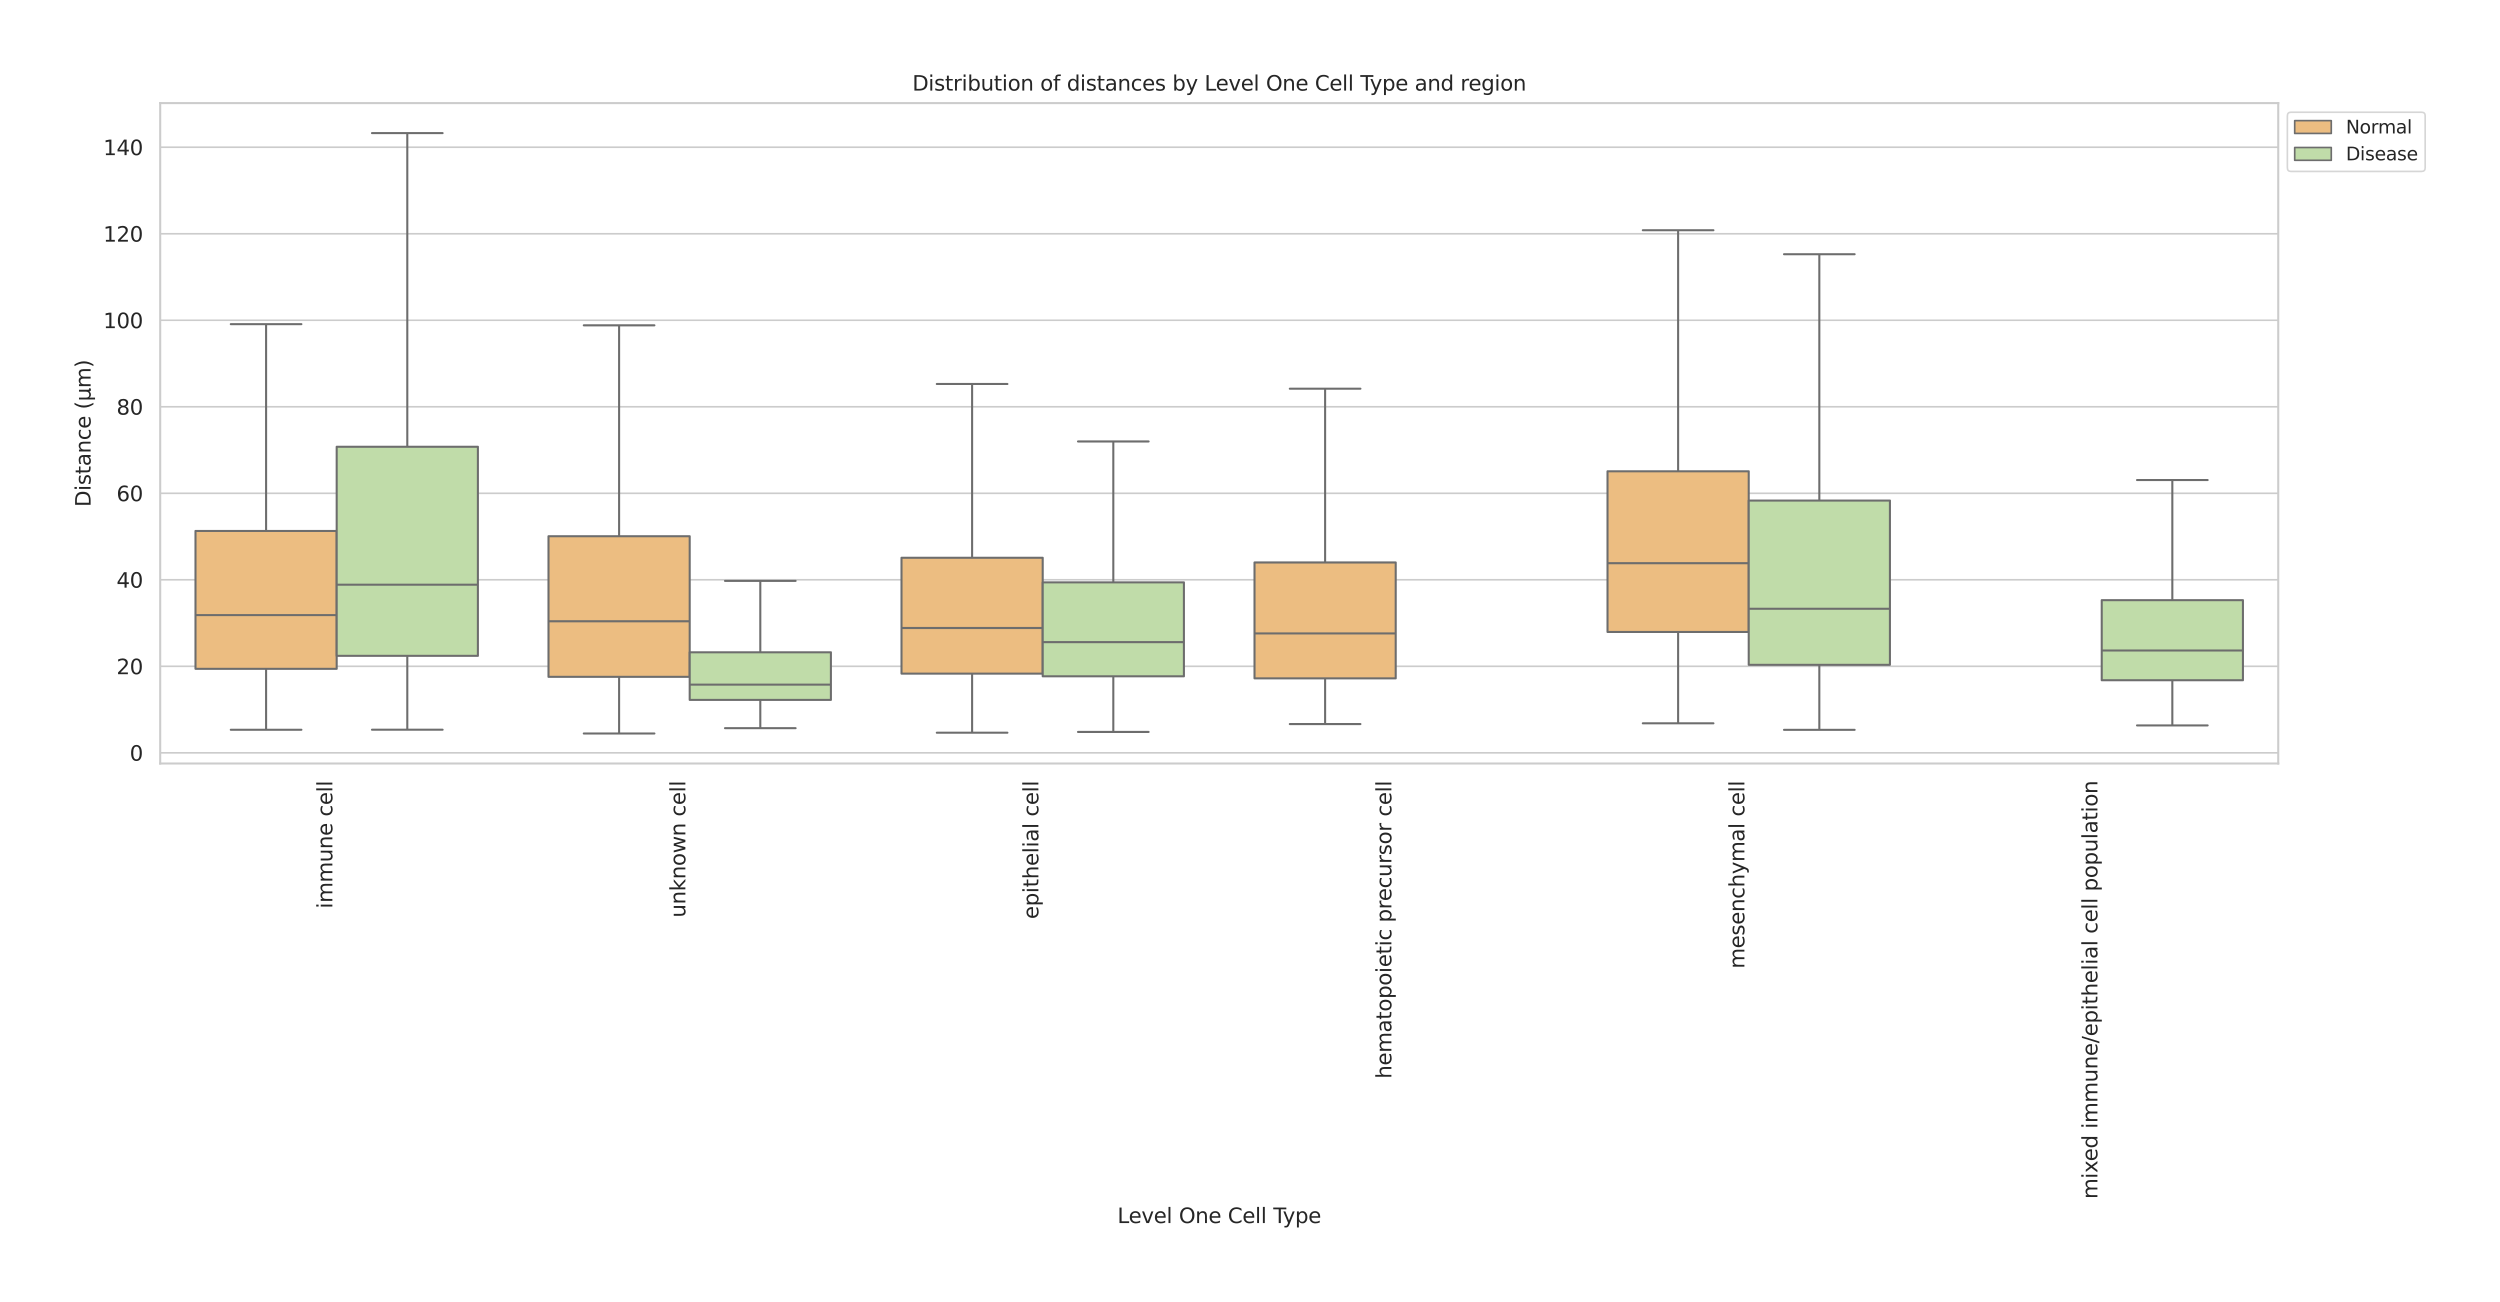 <?xml version="1.0" encoding="utf-8" standalone="no"?>
<!DOCTYPE svg PUBLIC "-//W3C//DTD SVG 1.1//EN"
  "http://www.w3.org/Graphics/SVG/1.1/DTD/svg11.dtd">
<svg xmlns:xlink="http://www.w3.org/1999/xlink" width="1202.741pt" height="626.493pt" viewBox="0 0 1202.741 626.493" xmlns="http://www.w3.org/2000/svg" version="1.1">
 <defs>
  <style type="text/css">*{stroke-linejoin: round; stroke-linecap: butt}</style>
 </defs>
 <g id="figure_1">
  <g id="patch_1">
   <path d="M 0 626.493 
L 1202.741 626.493 
L 1202.741 0 
L 0 0 
z
" style="fill: #ffffff"/>
  </g>
  <g id="axes_1">
   <g id="patch_2">
    <path d="M 77.066 367.322 
L 1096.05 367.322 
L 1096.05 49.598 
L 77.066 49.598 
z
" style="fill: #ffffff"/>
   </g>
   <g id="matplotlib.axis_1">
    <g id="xtick_1">
     <g id="text_1">
      <!-- immune cell -->
      <g style="fill: #262626" transform="translate(159.901 437.096) rotate(-90) scale(0.1 -0.1)">
       <defs>
        <path id="DejaVuSans-69" d="M 603 3500 
L 1178 3500 
L 1178 0 
L 603 0 
L 603 3500 
z
M 603 4863 
L 1178 4863 
L 1178 4134 
L 603 4134 
L 603 4863 
z
" transform="scale(0.016)"/>
        <path id="DejaVuSans-6d" d="M 3328 2828 
Q 3544 3216 3844 3400 
Q 4144 3584 4550 3584 
Q 5097 3584 5394 3201 
Q 5691 2819 5691 2113 
L 5691 0 
L 5113 0 
L 5113 2094 
Q 5113 2597 4934 2840 
Q 4756 3084 4391 3084 
Q 3944 3084 3684 2787 
Q 3425 2491 3425 1978 
L 3425 0 
L 2847 0 
L 2847 2094 
Q 2847 2600 2669 2842 
Q 2491 3084 2119 3084 
Q 1678 3084 1418 2786 
Q 1159 2488 1159 1978 
L 1159 0 
L 581 0 
L 581 3500 
L 1159 3500 
L 1159 2956 
Q 1356 3278 1631 3431 
Q 1906 3584 2284 3584 
Q 2666 3584 2933 3390 
Q 3200 3197 3328 2828 
z
" transform="scale(0.016)"/>
        <path id="DejaVuSans-75" d="M 544 1381 
L 544 3500 
L 1119 3500 
L 1119 1403 
Q 1119 906 1312 657 
Q 1506 409 1894 409 
Q 2359 409 2629 706 
Q 2900 1003 2900 1516 
L 2900 3500 
L 3475 3500 
L 3475 0 
L 2900 0 
L 2900 538 
Q 2691 219 2414 64 
Q 2138 -91 1772 -91 
Q 1169 -91 856 284 
Q 544 659 544 1381 
z
M 1991 3584 
L 1991 3584 
z
" transform="scale(0.016)"/>
        <path id="DejaVuSans-6e" d="M 3513 2113 
L 3513 0 
L 2938 0 
L 2938 2094 
Q 2938 2591 2744 2837 
Q 2550 3084 2163 3084 
Q 1697 3084 1428 2787 
Q 1159 2491 1159 1978 
L 1159 0 
L 581 0 
L 581 3500 
L 1159 3500 
L 1159 2956 
Q 1366 3272 1645 3428 
Q 1925 3584 2291 3584 
Q 2894 3584 3203 3211 
Q 3513 2838 3513 2113 
z
" transform="scale(0.016)"/>
        <path id="DejaVuSans-65" d="M 3597 1894 
L 3597 1613 
L 953 1613 
Q 991 1019 1311 708 
Q 1631 397 2203 397 
Q 2534 397 2845 478 
Q 3156 559 3463 722 
L 3463 178 
Q 3153 47 2828 -22 
Q 2503 -91 2169 -91 
Q 1331 -91 842 396 
Q 353 884 353 1716 
Q 353 2575 817 3079 
Q 1281 3584 2069 3584 
Q 2775 3584 3186 3129 
Q 3597 2675 3597 1894 
z
M 3022 2063 
Q 3016 2534 2758 2815 
Q 2500 3097 2075 3097 
Q 1594 3097 1305 2825 
Q 1016 2553 972 2059 
L 3022 2063 
z
" transform="scale(0.016)"/>
        <path id="DejaVuSans-20" transform="scale(0.016)"/>
        <path id="DejaVuSans-63" d="M 3122 3366 
L 3122 2828 
Q 2878 2963 2633 3030 
Q 2388 3097 2138 3097 
Q 1578 3097 1268 2742 
Q 959 2388 959 1747 
Q 959 1106 1268 751 
Q 1578 397 2138 397 
Q 2388 397 2633 464 
Q 2878 531 3122 666 
L 3122 134 
Q 2881 22 2623 -34 
Q 2366 -91 2075 -91 
Q 1284 -91 818 406 
Q 353 903 353 1747 
Q 353 2603 823 3093 
Q 1294 3584 2113 3584 
Q 2378 3584 2631 3529 
Q 2884 3475 3122 3366 
z
" transform="scale(0.016)"/>
        <path id="DejaVuSans-6c" d="M 603 4863 
L 1178 4863 
L 1178 0 
L 603 0 
L 603 4863 
z
" transform="scale(0.016)"/>
       </defs>
       <use xlink:href="#DejaVuSans-69"/>
       <use xlink:href="#DejaVuSans-6d" transform="translate(27.783 0)"/>
       <use xlink:href="#DejaVuSans-6d" transform="translate(125.195 0)"/>
       <use xlink:href="#DejaVuSans-75" transform="translate(222.607 0)"/>
       <use xlink:href="#DejaVuSans-6e" transform="translate(285.986 0)"/>
       <use xlink:href="#DejaVuSans-65" transform="translate(349.365 0)"/>
       <use xlink:href="#DejaVuSans-20" transform="translate(410.889 0)"/>
       <use xlink:href="#DejaVuSans-63" transform="translate(442.676 0)"/>
       <use xlink:href="#DejaVuSans-65" transform="translate(497.656 0)"/>
       <use xlink:href="#DejaVuSans-6c" transform="translate(559.18 0)"/>
       <use xlink:href="#DejaVuSans-6c" transform="translate(586.963 0)"/>
      </g>
     </g>
    </g>
    <g id="xtick_2">
     <g id="text_2">
      <!-- unknown cell -->
      <g style="fill: #262626" transform="translate(329.732 441.446) rotate(-90) scale(0.1 -0.1)">
       <defs>
        <path id="DejaVuSans-6b" d="M 581 4863 
L 1159 4863 
L 1159 1991 
L 2875 3500 
L 3609 3500 
L 1753 1863 
L 3688 0 
L 2938 0 
L 1159 1709 
L 1159 0 
L 581 0 
L 581 4863 
z
" transform="scale(0.016)"/>
        <path id="DejaVuSans-6f" d="M 1959 3097 
Q 1497 3097 1228 2736 
Q 959 2375 959 1747 
Q 959 1119 1226 758 
Q 1494 397 1959 397 
Q 2419 397 2687 759 
Q 2956 1122 2956 1747 
Q 2956 2369 2687 2733 
Q 2419 3097 1959 3097 
z
M 1959 3584 
Q 2709 3584 3137 3096 
Q 3566 2609 3566 1747 
Q 3566 888 3137 398 
Q 2709 -91 1959 -91 
Q 1206 -91 779 398 
Q 353 888 353 1747 
Q 353 2609 779 3096 
Q 1206 3584 1959 3584 
z
" transform="scale(0.016)"/>
        <path id="DejaVuSans-77" d="M 269 3500 
L 844 3500 
L 1563 769 
L 2278 3500 
L 2956 3500 
L 3675 769 
L 4391 3500 
L 4966 3500 
L 4050 0 
L 3372 0 
L 2619 2869 
L 1863 0 
L 1184 0 
L 269 3500 
z
" transform="scale(0.016)"/>
       </defs>
       <use xlink:href="#DejaVuSans-75"/>
       <use xlink:href="#DejaVuSans-6e" transform="translate(63.379 0)"/>
       <use xlink:href="#DejaVuSans-6b" transform="translate(126.758 0)"/>
       <use xlink:href="#DejaVuSans-6e" transform="translate(184.668 0)"/>
       <use xlink:href="#DejaVuSans-6f" transform="translate(248.047 0)"/>
       <use xlink:href="#DejaVuSans-77" transform="translate(309.229 0)"/>
       <use xlink:href="#DejaVuSans-6e" transform="translate(391.016 0)"/>
       <use xlink:href="#DejaVuSans-20" transform="translate(454.395 0)"/>
       <use xlink:href="#DejaVuSans-63" transform="translate(486.182 0)"/>
       <use xlink:href="#DejaVuSans-65" transform="translate(541.162 0)"/>
       <use xlink:href="#DejaVuSans-6c" transform="translate(602.686 0)"/>
       <use xlink:href="#DejaVuSans-6c" transform="translate(630.469 0)"/>
      </g>
     </g>
    </g>
    <g id="xtick_3">
     <g id="text_3">
      <!-- epithelial cell -->
      <g style="fill: #262626" transform="translate(499.563 442.161) rotate(-90) scale(0.1 -0.1)">
       <defs>
        <path id="DejaVuSans-70" d="M 1159 525 
L 1159 -1331 
L 581 -1331 
L 581 3500 
L 1159 3500 
L 1159 2969 
Q 1341 3281 1617 3432 
Q 1894 3584 2278 3584 
Q 2916 3584 3314 3078 
Q 3713 2572 3713 1747 
Q 3713 922 3314 415 
Q 2916 -91 2278 -91 
Q 1894 -91 1617 61 
Q 1341 213 1159 525 
z
M 3116 1747 
Q 3116 2381 2855 2742 
Q 2594 3103 2138 3103 
Q 1681 3103 1420 2742 
Q 1159 2381 1159 1747 
Q 1159 1113 1420 752 
Q 1681 391 2138 391 
Q 2594 391 2855 752 
Q 3116 1113 3116 1747 
z
" transform="scale(0.016)"/>
        <path id="DejaVuSans-74" d="M 1172 4494 
L 1172 3500 
L 2356 3500 
L 2356 3053 
L 1172 3053 
L 1172 1153 
Q 1172 725 1289 603 
Q 1406 481 1766 481 
L 2356 481 
L 2356 0 
L 1766 0 
Q 1100 0 847 248 
Q 594 497 594 1153 
L 594 3053 
L 172 3053 
L 172 3500 
L 594 3500 
L 594 4494 
L 1172 4494 
z
" transform="scale(0.016)"/>
        <path id="DejaVuSans-68" d="M 3513 2113 
L 3513 0 
L 2938 0 
L 2938 2094 
Q 2938 2591 2744 2837 
Q 2550 3084 2163 3084 
Q 1697 3084 1428 2787 
Q 1159 2491 1159 1978 
L 1159 0 
L 581 0 
L 581 4863 
L 1159 4863 
L 1159 2956 
Q 1366 3272 1645 3428 
Q 1925 3584 2291 3584 
Q 2894 3584 3203 3211 
Q 3513 2838 3513 2113 
z
" transform="scale(0.016)"/>
        <path id="DejaVuSans-61" d="M 2194 1759 
Q 1497 1759 1228 1600 
Q 959 1441 959 1056 
Q 959 750 1161 570 
Q 1363 391 1709 391 
Q 2188 391 2477 730 
Q 2766 1069 2766 1631 
L 2766 1759 
L 2194 1759 
z
M 3341 1997 
L 3341 0 
L 2766 0 
L 2766 531 
Q 2569 213 2275 61 
Q 1981 -91 1556 -91 
Q 1019 -91 701 211 
Q 384 513 384 1019 
Q 384 1609 779 1909 
Q 1175 2209 1959 2209 
L 2766 2209 
L 2766 2266 
Q 2766 2663 2505 2880 
Q 2244 3097 1772 3097 
Q 1472 3097 1187 3025 
Q 903 2953 641 2809 
L 641 3341 
Q 956 3463 1253 3523 
Q 1550 3584 1831 3584 
Q 2591 3584 2966 3190 
Q 3341 2797 3341 1997 
z
" transform="scale(0.016)"/>
       </defs>
       <use xlink:href="#DejaVuSans-65"/>
       <use xlink:href="#DejaVuSans-70" transform="translate(61.523 0)"/>
       <use xlink:href="#DejaVuSans-69" transform="translate(125 0)"/>
       <use xlink:href="#DejaVuSans-74" transform="translate(152.783 0)"/>
       <use xlink:href="#DejaVuSans-68" transform="translate(191.992 0)"/>
       <use xlink:href="#DejaVuSans-65" transform="translate(255.371 0)"/>
       <use xlink:href="#DejaVuSans-6c" transform="translate(316.895 0)"/>
       <use xlink:href="#DejaVuSans-69" transform="translate(344.678 0)"/>
       <use xlink:href="#DejaVuSans-61" transform="translate(372.461 0)"/>
       <use xlink:href="#DejaVuSans-6c" transform="translate(433.74 0)"/>
       <use xlink:href="#DejaVuSans-20" transform="translate(461.523 0)"/>
       <use xlink:href="#DejaVuSans-63" transform="translate(493.311 0)"/>
       <use xlink:href="#DejaVuSans-65" transform="translate(548.291 0)"/>
       <use xlink:href="#DejaVuSans-6c" transform="translate(609.814 0)"/>
       <use xlink:href="#DejaVuSans-6c" transform="translate(637.598 0)"/>
      </g>
     </g>
    </g>
    <g id="xtick_4">
     <g id="text_4">
      <!-- hematopoietic precursor cell -->
      <g style="fill: #262626" transform="translate(669.393 518.954) rotate(-90) scale(0.1 -0.1)">
       <defs>
        <path id="DejaVuSans-72" d="M 2631 2963 
Q 2534 3019 2420 3045 
Q 2306 3072 2169 3072 
Q 1681 3072 1420 2755 
Q 1159 2438 1159 1844 
L 1159 0 
L 581 0 
L 581 3500 
L 1159 3500 
L 1159 2956 
Q 1341 3275 1631 3429 
Q 1922 3584 2338 3584 
Q 2397 3584 2469 3576 
Q 2541 3569 2628 3553 
L 2631 2963 
z
" transform="scale(0.016)"/>
        <path id="DejaVuSans-73" d="M 2834 3397 
L 2834 2853 
Q 2591 2978 2328 3040 
Q 2066 3103 1784 3103 
Q 1356 3103 1142 2972 
Q 928 2841 928 2578 
Q 928 2378 1081 2264 
Q 1234 2150 1697 2047 
L 1894 2003 
Q 2506 1872 2764 1633 
Q 3022 1394 3022 966 
Q 3022 478 2636 193 
Q 2250 -91 1575 -91 
Q 1294 -91 989 -36 
Q 684 19 347 128 
L 347 722 
Q 666 556 975 473 
Q 1284 391 1588 391 
Q 1994 391 2212 530 
Q 2431 669 2431 922 
Q 2431 1156 2273 1281 
Q 2116 1406 1581 1522 
L 1381 1569 
Q 847 1681 609 1914 
Q 372 2147 372 2553 
Q 372 3047 722 3315 
Q 1072 3584 1716 3584 
Q 2034 3584 2315 3537 
Q 2597 3491 2834 3397 
z
" transform="scale(0.016)"/>
       </defs>
       <use xlink:href="#DejaVuSans-68"/>
       <use xlink:href="#DejaVuSans-65" transform="translate(63.379 0)"/>
       <use xlink:href="#DejaVuSans-6d" transform="translate(124.902 0)"/>
       <use xlink:href="#DejaVuSans-61" transform="translate(222.314 0)"/>
       <use xlink:href="#DejaVuSans-74" transform="translate(283.594 0)"/>
       <use xlink:href="#DejaVuSans-6f" transform="translate(322.803 0)"/>
       <use xlink:href="#DejaVuSans-70" transform="translate(383.984 0)"/>
       <use xlink:href="#DejaVuSans-6f" transform="translate(447.461 0)"/>
       <use xlink:href="#DejaVuSans-69" transform="translate(508.643 0)"/>
       <use xlink:href="#DejaVuSans-65" transform="translate(536.426 0)"/>
       <use xlink:href="#DejaVuSans-74" transform="translate(597.949 0)"/>
       <use xlink:href="#DejaVuSans-69" transform="translate(637.158 0)"/>
       <use xlink:href="#DejaVuSans-63" transform="translate(664.941 0)"/>
       <use xlink:href="#DejaVuSans-20" transform="translate(719.922 0)"/>
       <use xlink:href="#DejaVuSans-70" transform="translate(751.709 0)"/>
       <use xlink:href="#DejaVuSans-72" transform="translate(815.186 0)"/>
       <use xlink:href="#DejaVuSans-65" transform="translate(854.049 0)"/>
       <use xlink:href="#DejaVuSans-63" transform="translate(915.572 0)"/>
       <use xlink:href="#DejaVuSans-75" transform="translate(970.553 0)"/>
       <use xlink:href="#DejaVuSans-72" transform="translate(1033.932 0)"/>
       <use xlink:href="#DejaVuSans-73" transform="translate(1075.045 0)"/>
       <use xlink:href="#DejaVuSans-6f" transform="translate(1127.145 0)"/>
       <use xlink:href="#DejaVuSans-72" transform="translate(1188.326 0)"/>
       <use xlink:href="#DejaVuSans-20" transform="translate(1229.439 0)"/>
       <use xlink:href="#DejaVuSans-63" transform="translate(1261.227 0)"/>
       <use xlink:href="#DejaVuSans-65" transform="translate(1316.207 0)"/>
       <use xlink:href="#DejaVuSans-6c" transform="translate(1377.73 0)"/>
       <use xlink:href="#DejaVuSans-6c" transform="translate(1405.514 0)"/>
      </g>
     </g>
    </g>
    <g id="xtick_5">
     <g id="text_5">
      <!-- mesenchymal cell -->
      <g style="fill: #262626" transform="translate(839.224 466.004) rotate(-90) scale(0.1 -0.1)">
       <defs>
        <path id="DejaVuSans-79" d="M 2059 -325 
Q 1816 -950 1584 -1140 
Q 1353 -1331 966 -1331 
L 506 -1331 
L 506 -850 
L 844 -850 
Q 1081 -850 1212 -737 
Q 1344 -625 1503 -206 
L 1606 56 
L 191 3500 
L 800 3500 
L 1894 763 
L 2988 3500 
L 3597 3500 
L 2059 -325 
z
" transform="scale(0.016)"/>
       </defs>
       <use xlink:href="#DejaVuSans-6d"/>
       <use xlink:href="#DejaVuSans-65" transform="translate(97.412 0)"/>
       <use xlink:href="#DejaVuSans-73" transform="translate(158.936 0)"/>
       <use xlink:href="#DejaVuSans-65" transform="translate(211.035 0)"/>
       <use xlink:href="#DejaVuSans-6e" transform="translate(272.559 0)"/>
       <use xlink:href="#DejaVuSans-63" transform="translate(335.938 0)"/>
       <use xlink:href="#DejaVuSans-68" transform="translate(390.918 0)"/>
       <use xlink:href="#DejaVuSans-79" transform="translate(454.297 0)"/>
       <use xlink:href="#DejaVuSans-6d" transform="translate(513.477 0)"/>
       <use xlink:href="#DejaVuSans-61" transform="translate(610.889 0)"/>
       <use xlink:href="#DejaVuSans-6c" transform="translate(672.168 0)"/>
       <use xlink:href="#DejaVuSans-20" transform="translate(699.951 0)"/>
       <use xlink:href="#DejaVuSans-63" transform="translate(731.738 0)"/>
       <use xlink:href="#DejaVuSans-65" transform="translate(786.719 0)"/>
       <use xlink:href="#DejaVuSans-6c" transform="translate(848.242 0)"/>
       <use xlink:href="#DejaVuSans-6c" transform="translate(876.025 0)"/>
      </g>
     </g>
    </g>
    <g id="xtick_6">
     <g id="text_6">
      <!-- mixed immune/epithelial cell population -->
      <g style="fill: #262626" transform="translate(1009.055 576.815) rotate(-90) scale(0.1 -0.1)">
       <defs>
        <path id="DejaVuSans-78" d="M 3513 3500 
L 2247 1797 
L 3578 0 
L 2900 0 
L 1881 1375 
L 863 0 
L 184 0 
L 1544 1831 
L 300 3500 
L 978 3500 
L 1906 2253 
L 2834 3500 
L 3513 3500 
z
" transform="scale(0.016)"/>
        <path id="DejaVuSans-64" d="M 2906 2969 
L 2906 4863 
L 3481 4863 
L 3481 0 
L 2906 0 
L 2906 525 
Q 2725 213 2448 61 
Q 2172 -91 1784 -91 
Q 1150 -91 751 415 
Q 353 922 353 1747 
Q 353 2572 751 3078 
Q 1150 3584 1784 3584 
Q 2172 3584 2448 3432 
Q 2725 3281 2906 2969 
z
M 947 1747 
Q 947 1113 1208 752 
Q 1469 391 1925 391 
Q 2381 391 2643 752 
Q 2906 1113 2906 1747 
Q 2906 2381 2643 2742 
Q 2381 3103 1925 3103 
Q 1469 3103 1208 2742 
Q 947 2381 947 1747 
z
" transform="scale(0.016)"/>
        <path id="DejaVuSans-2f" d="M 1625 4666 
L 2156 4666 
L 531 -594 
L 0 -594 
L 1625 4666 
z
" transform="scale(0.016)"/>
       </defs>
       <use xlink:href="#DejaVuSans-6d"/>
       <use xlink:href="#DejaVuSans-69" transform="translate(97.412 0)"/>
       <use xlink:href="#DejaVuSans-78" transform="translate(125.195 0)"/>
       <use xlink:href="#DejaVuSans-65" transform="translate(181.25 0)"/>
       <use xlink:href="#DejaVuSans-64" transform="translate(242.773 0)"/>
       <use xlink:href="#DejaVuSans-20" transform="translate(306.25 0)"/>
       <use xlink:href="#DejaVuSans-69" transform="translate(338.037 0)"/>
       <use xlink:href="#DejaVuSans-6d" transform="translate(365.82 0)"/>
       <use xlink:href="#DejaVuSans-6d" transform="translate(463.232 0)"/>
       <use xlink:href="#DejaVuSans-75" transform="translate(560.645 0)"/>
       <use xlink:href="#DejaVuSans-6e" transform="translate(624.023 0)"/>
       <use xlink:href="#DejaVuSans-65" transform="translate(687.402 0)"/>
       <use xlink:href="#DejaVuSans-2f" transform="translate(748.926 0)"/>
       <use xlink:href="#DejaVuSans-65" transform="translate(782.617 0)"/>
       <use xlink:href="#DejaVuSans-70" transform="translate(844.141 0)"/>
       <use xlink:href="#DejaVuSans-69" transform="translate(907.617 0)"/>
       <use xlink:href="#DejaVuSans-74" transform="translate(935.4 0)"/>
       <use xlink:href="#DejaVuSans-68" transform="translate(974.609 0)"/>
       <use xlink:href="#DejaVuSans-65" transform="translate(1037.988 0)"/>
       <use xlink:href="#DejaVuSans-6c" transform="translate(1099.512 0)"/>
       <use xlink:href="#DejaVuSans-69" transform="translate(1127.295 0)"/>
       <use xlink:href="#DejaVuSans-61" transform="translate(1155.078 0)"/>
       <use xlink:href="#DejaVuSans-6c" transform="translate(1216.357 0)"/>
       <use xlink:href="#DejaVuSans-20" transform="translate(1244.141 0)"/>
       <use xlink:href="#DejaVuSans-63" transform="translate(1275.928 0)"/>
       <use xlink:href="#DejaVuSans-65" transform="translate(1330.908 0)"/>
       <use xlink:href="#DejaVuSans-6c" transform="translate(1392.432 0)"/>
       <use xlink:href="#DejaVuSans-6c" transform="translate(1420.215 0)"/>
       <use xlink:href="#DejaVuSans-20" transform="translate(1447.998 0)"/>
       <use xlink:href="#DejaVuSans-70" transform="translate(1479.785 0)"/>
       <use xlink:href="#DejaVuSans-6f" transform="translate(1543.262 0)"/>
       <use xlink:href="#DejaVuSans-70" transform="translate(1604.443 0)"/>
       <use xlink:href="#DejaVuSans-75" transform="translate(1667.92 0)"/>
       <use xlink:href="#DejaVuSans-6c" transform="translate(1731.299 0)"/>
       <use xlink:href="#DejaVuSans-61" transform="translate(1759.082 0)"/>
       <use xlink:href="#DejaVuSans-74" transform="translate(1820.361 0)"/>
       <use xlink:href="#DejaVuSans-69" transform="translate(1859.57 0)"/>
       <use xlink:href="#DejaVuSans-6f" transform="translate(1887.354 0)"/>
       <use xlink:href="#DejaVuSans-6e" transform="translate(1948.535 0)"/>
      </g>
     </g>
    </g>
    <g id="text_7">
     <!-- Level One Cell Type -->
     <g style="fill: #262626" transform="translate(537.58 588.413) scale(0.1 -0.1)">
      <defs>
       <path id="DejaVuSans-4c" d="M 628 4666 
L 1259 4666 
L 1259 531 
L 3531 531 
L 3531 0 
L 628 0 
L 628 4666 
z
" transform="scale(0.016)"/>
       <path id="DejaVuSans-76" d="M 191 3500 
L 800 3500 
L 1894 563 
L 2988 3500 
L 3597 3500 
L 2284 0 
L 1503 0 
L 191 3500 
z
" transform="scale(0.016)"/>
       <path id="DejaVuSans-4f" d="M 2522 4238 
Q 1834 4238 1429 3725 
Q 1025 3213 1025 2328 
Q 1025 1447 1429 934 
Q 1834 422 2522 422 
Q 3209 422 3611 934 
Q 4013 1447 4013 2328 
Q 4013 3213 3611 3725 
Q 3209 4238 2522 4238 
z
M 2522 4750 
Q 3503 4750 4090 4092 
Q 4678 3434 4678 2328 
Q 4678 1225 4090 567 
Q 3503 -91 2522 -91 
Q 1538 -91 948 565 
Q 359 1222 359 2328 
Q 359 3434 948 4092 
Q 1538 4750 2522 4750 
z
" transform="scale(0.016)"/>
       <path id="DejaVuSans-43" d="M 4122 4306 
L 4122 3641 
Q 3803 3938 3442 4084 
Q 3081 4231 2675 4231 
Q 1875 4231 1450 3742 
Q 1025 3253 1025 2328 
Q 1025 1406 1450 917 
Q 1875 428 2675 428 
Q 3081 428 3442 575 
Q 3803 722 4122 1019 
L 4122 359 
Q 3791 134 3420 21 
Q 3050 -91 2638 -91 
Q 1578 -91 968 557 
Q 359 1206 359 2328 
Q 359 3453 968 4101 
Q 1578 4750 2638 4750 
Q 3056 4750 3426 4639 
Q 3797 4528 4122 4306 
z
" transform="scale(0.016)"/>
       <path id="DejaVuSans-54" d="M -19 4666 
L 3928 4666 
L 3928 4134 
L 2272 4134 
L 2272 0 
L 1638 0 
L 1638 4134 
L -19 4134 
L -19 4666 
z
" transform="scale(0.016)"/>
      </defs>
      <use xlink:href="#DejaVuSans-4c"/>
      <use xlink:href="#DejaVuSans-65" transform="translate(53.963 0)"/>
      <use xlink:href="#DejaVuSans-76" transform="translate(115.486 0)"/>
      <use xlink:href="#DejaVuSans-65" transform="translate(174.666 0)"/>
      <use xlink:href="#DejaVuSans-6c" transform="translate(236.189 0)"/>
      <use xlink:href="#DejaVuSans-20" transform="translate(263.973 0)"/>
      <use xlink:href="#DejaVuSans-4f" transform="translate(295.76 0)"/>
      <use xlink:href="#DejaVuSans-6e" transform="translate(374.471 0)"/>
      <use xlink:href="#DejaVuSans-65" transform="translate(437.85 0)"/>
      <use xlink:href="#DejaVuSans-20" transform="translate(499.373 0)"/>
      <use xlink:href="#DejaVuSans-43" transform="translate(531.16 0)"/>
      <use xlink:href="#DejaVuSans-65" transform="translate(600.984 0)"/>
      <use xlink:href="#DejaVuSans-6c" transform="translate(662.508 0)"/>
      <use xlink:href="#DejaVuSans-6c" transform="translate(690.291 0)"/>
      <use xlink:href="#DejaVuSans-20" transform="translate(718.074 0)"/>
      <use xlink:href="#DejaVuSans-54" transform="translate(749.861 0)"/>
      <use xlink:href="#DejaVuSans-79" transform="translate(795.32 0)"/>
      <use xlink:href="#DejaVuSans-70" transform="translate(854.5 0)"/>
      <use xlink:href="#DejaVuSans-65" transform="translate(917.977 0)"/>
     </g>
    </g>
   </g>
   <g id="matplotlib.axis_2">
    <g id="ytick_1">
     <g id="line2d_1">
      <path d="M 77.066 362.178 
L 1096.05 362.178 
" clip-path="url(#p105202b28e)" style="fill: none; stroke: #cccccc; stroke-width: 0.8; stroke-linecap: round"/>
     </g>
     <g id="text_8">
      <!-- 0 -->
      <g style="fill: #262626" transform="translate(62.403 365.977) scale(0.1 -0.1)">
       <defs>
        <path id="DejaVuSans-30" d="M 2034 4250 
Q 1547 4250 1301 3770 
Q 1056 3291 1056 2328 
Q 1056 1369 1301 889 
Q 1547 409 2034 409 
Q 2525 409 2770 889 
Q 3016 1369 3016 2328 
Q 3016 3291 2770 3770 
Q 2525 4250 2034 4250 
z
M 2034 4750 
Q 2819 4750 3233 4129 
Q 3647 3509 3647 2328 
Q 3647 1150 3233 529 
Q 2819 -91 2034 -91 
Q 1250 -91 836 529 
Q 422 1150 422 2328 
Q 422 3509 836 4129 
Q 1250 4750 2034 4750 
z
" transform="scale(0.016)"/>
       </defs>
       <use xlink:href="#DejaVuSans-30"/>
      </g>
     </g>
    </g>
    <g id="ytick_2">
     <g id="line2d_2">
      <path d="M 77.066 320.558 
L 1096.05 320.558 
" clip-path="url(#p105202b28e)" style="fill: none; stroke: #cccccc; stroke-width: 0.8; stroke-linecap: round"/>
     </g>
     <g id="text_9">
      <!-- 20 -->
      <g style="fill: #262626" transform="translate(56.041 324.357) scale(0.1 -0.1)">
       <defs>
        <path id="DejaVuSans-32" d="M 1228 531 
L 3431 531 
L 3431 0 
L 469 0 
L 469 531 
Q 828 903 1448 1529 
Q 2069 2156 2228 2338 
Q 2531 2678 2651 2914 
Q 2772 3150 2772 3378 
Q 2772 3750 2511 3984 
Q 2250 4219 1831 4219 
Q 1534 4219 1204 4116 
Q 875 4013 500 3803 
L 500 4441 
Q 881 4594 1212 4672 
Q 1544 4750 1819 4750 
Q 2544 4750 2975 4387 
Q 3406 4025 3406 3419 
Q 3406 3131 3298 2873 
Q 3191 2616 2906 2266 
Q 2828 2175 2409 1742 
Q 1991 1309 1228 531 
z
" transform="scale(0.016)"/>
       </defs>
       <use xlink:href="#DejaVuSans-32"/>
       <use xlink:href="#DejaVuSans-30" transform="translate(63.623 0)"/>
      </g>
     </g>
    </g>
    <g id="ytick_3">
     <g id="line2d_3">
      <path d="M 77.066 278.938 
L 1096.05 278.938 
" clip-path="url(#p105202b28e)" style="fill: none; stroke: #cccccc; stroke-width: 0.8; stroke-linecap: round"/>
     </g>
     <g id="text_10">
      <!-- 40 -->
      <g style="fill: #262626" transform="translate(56.041 282.737) scale(0.1 -0.1)">
       <defs>
        <path id="DejaVuSans-34" d="M 2419 4116 
L 825 1625 
L 2419 1625 
L 2419 4116 
z
M 2253 4666 
L 3047 4666 
L 3047 1625 
L 3713 1625 
L 3713 1100 
L 3047 1100 
L 3047 0 
L 2419 0 
L 2419 1100 
L 313 1100 
L 313 1709 
L 2253 4666 
z
" transform="scale(0.016)"/>
       </defs>
       <use xlink:href="#DejaVuSans-34"/>
       <use xlink:href="#DejaVuSans-30" transform="translate(63.623 0)"/>
      </g>
     </g>
    </g>
    <g id="ytick_4">
     <g id="line2d_4">
      <path d="M 77.066 237.318 
L 1096.05 237.318 
" clip-path="url(#p105202b28e)" style="fill: none; stroke: #cccccc; stroke-width: 0.8; stroke-linecap: round"/>
     </g>
     <g id="text_11">
      <!-- 60 -->
      <g style="fill: #262626" transform="translate(56.041 241.117) scale(0.1 -0.1)">
       <defs>
        <path id="DejaVuSans-36" d="M 2113 2584 
Q 1688 2584 1439 2293 
Q 1191 2003 1191 1497 
Q 1191 994 1439 701 
Q 1688 409 2113 409 
Q 2538 409 2786 701 
Q 3034 994 3034 1497 
Q 3034 2003 2786 2293 
Q 2538 2584 2113 2584 
z
M 3366 4563 
L 3366 3988 
Q 3128 4100 2886 4159 
Q 2644 4219 2406 4219 
Q 1781 4219 1451 3797 
Q 1122 3375 1075 2522 
Q 1259 2794 1537 2939 
Q 1816 3084 2150 3084 
Q 2853 3084 3261 2657 
Q 3669 2231 3669 1497 
Q 3669 778 3244 343 
Q 2819 -91 2113 -91 
Q 1303 -91 875 529 
Q 447 1150 447 2328 
Q 447 3434 972 4092 
Q 1497 4750 2381 4750 
Q 2619 4750 2861 4703 
Q 3103 4656 3366 4563 
z
" transform="scale(0.016)"/>
       </defs>
       <use xlink:href="#DejaVuSans-36"/>
       <use xlink:href="#DejaVuSans-30" transform="translate(63.623 0)"/>
      </g>
     </g>
    </g>
    <g id="ytick_5">
     <g id="line2d_5">
      <path d="M 77.066 195.698 
L 1096.05 195.698 
" clip-path="url(#p105202b28e)" style="fill: none; stroke: #cccccc; stroke-width: 0.8; stroke-linecap: round"/>
     </g>
     <g id="text_12">
      <!-- 80 -->
      <g style="fill: #262626" transform="translate(56.041 199.497) scale(0.1 -0.1)">
       <defs>
        <path id="DejaVuSans-38" d="M 2034 2216 
Q 1584 2216 1326 1975 
Q 1069 1734 1069 1313 
Q 1069 891 1326 650 
Q 1584 409 2034 409 
Q 2484 409 2743 651 
Q 3003 894 3003 1313 
Q 3003 1734 2745 1975 
Q 2488 2216 2034 2216 
z
M 1403 2484 
Q 997 2584 770 2862 
Q 544 3141 544 3541 
Q 544 4100 942 4425 
Q 1341 4750 2034 4750 
Q 2731 4750 3128 4425 
Q 3525 4100 3525 3541 
Q 3525 3141 3298 2862 
Q 3072 2584 2669 2484 
Q 3125 2378 3379 2068 
Q 3634 1759 3634 1313 
Q 3634 634 3220 271 
Q 2806 -91 2034 -91 
Q 1263 -91 848 271 
Q 434 634 434 1313 
Q 434 1759 690 2068 
Q 947 2378 1403 2484 
z
M 1172 3481 
Q 1172 3119 1398 2916 
Q 1625 2713 2034 2713 
Q 2441 2713 2670 2916 
Q 2900 3119 2900 3481 
Q 2900 3844 2670 4047 
Q 2441 4250 2034 4250 
Q 1625 4250 1398 4047 
Q 1172 3844 1172 3481 
z
" transform="scale(0.016)"/>
       </defs>
       <use xlink:href="#DejaVuSans-38"/>
       <use xlink:href="#DejaVuSans-30" transform="translate(63.623 0)"/>
      </g>
     </g>
    </g>
    <g id="ytick_6">
     <g id="line2d_6">
      <path d="M 77.066 154.078 
L 1096.05 154.078 
" clip-path="url(#p105202b28e)" style="fill: none; stroke: #cccccc; stroke-width: 0.8; stroke-linecap: round"/>
     </g>
     <g id="text_13">
      <!-- 100 -->
      <g style="fill: #262626" transform="translate(49.678 157.877) scale(0.1 -0.1)">
       <defs>
        <path id="DejaVuSans-31" d="M 794 531 
L 1825 531 
L 1825 4091 
L 703 3866 
L 703 4441 
L 1819 4666 
L 2450 4666 
L 2450 531 
L 3481 531 
L 3481 0 
L 794 0 
L 794 531 
z
" transform="scale(0.016)"/>
       </defs>
       <use xlink:href="#DejaVuSans-31"/>
       <use xlink:href="#DejaVuSans-30" transform="translate(63.623 0)"/>
       <use xlink:href="#DejaVuSans-30" transform="translate(127.246 0)"/>
      </g>
     </g>
    </g>
    <g id="ytick_7">
     <g id="line2d_7">
      <path d="M 77.066 112.458 
L 1096.05 112.458 
" clip-path="url(#p105202b28e)" style="fill: none; stroke: #cccccc; stroke-width: 0.8; stroke-linecap: round"/>
     </g>
     <g id="text_14">
      <!-- 120 -->
      <g style="fill: #262626" transform="translate(49.678 116.257) scale(0.1 -0.1)">
       <use xlink:href="#DejaVuSans-31"/>
       <use xlink:href="#DejaVuSans-32" transform="translate(63.623 0)"/>
       <use xlink:href="#DejaVuSans-30" transform="translate(127.246 0)"/>
      </g>
     </g>
    </g>
    <g id="ytick_8">
     <g id="line2d_8">
      <path d="M 77.066 70.838 
L 1096.05 70.838 
" clip-path="url(#p105202b28e)" style="fill: none; stroke: #cccccc; stroke-width: 0.8; stroke-linecap: round"/>
     </g>
     <g id="text_15">
      <!-- 140 -->
      <g style="fill: #262626" transform="translate(49.678 74.637) scale(0.1 -0.1)">
       <use xlink:href="#DejaVuSans-31"/>
       <use xlink:href="#DejaVuSans-34" transform="translate(63.623 0)"/>
       <use xlink:href="#DejaVuSans-30" transform="translate(127.246 0)"/>
      </g>
     </g>
    </g>
    <g id="text_16">
     <!-- Distance (μm) -->
     <g style="fill: #262626" transform="translate(43.598 243.865) rotate(-90) scale(0.1 -0.1)">
      <defs>
       <path id="DejaVuSans-44" d="M 1259 4147 
L 1259 519 
L 2022 519 
Q 2988 519 3436 956 
Q 3884 1394 3884 2338 
Q 3884 3275 3436 3711 
Q 2988 4147 2022 4147 
L 1259 4147 
z
M 628 4666 
L 1925 4666 
Q 3281 4666 3915 4102 
Q 4550 3538 4550 2338 
Q 4550 1131 3912 565 
Q 3275 0 1925 0 
L 628 0 
L 628 4666 
z
" transform="scale(0.016)"/>
       <path id="DejaVuSans-28" d="M 1984 4856 
Q 1566 4138 1362 3434 
Q 1159 2731 1159 2009 
Q 1159 1288 1364 580 
Q 1569 -128 1984 -844 
L 1484 -844 
Q 1016 -109 783 600 
Q 550 1309 550 2009 
Q 550 2706 781 3412 
Q 1013 4119 1484 4856 
L 1984 4856 
z
" transform="scale(0.016)"/>
       <path id="DejaVuSans-3bc" d="M 544 -1331 
L 544 3500 
L 1119 3500 
L 1119 1325 
Q 1119 872 1334 640 
Q 1550 409 1972 409 
Q 2434 409 2667 671 
Q 2900 934 2900 1459 
L 2900 3500 
L 3475 3500 
L 3475 806 
Q 3475 619 3529 530 
Q 3584 441 3700 441 
Q 3728 441 3778 458 
Q 3828 475 3916 513 
L 3916 50 
Q 3788 -22 3673 -56 
Q 3559 -91 3450 -91 
Q 3234 -91 3106 31 
Q 2978 153 2931 403 
Q 2775 156 2548 32 
Q 2322 -91 2016 -91 
Q 1697 -91 1473 31 
Q 1250 153 1119 397 
L 1119 -1331 
L 544 -1331 
z
" transform="scale(0.016)"/>
       <path id="DejaVuSans-29" d="M 513 4856 
L 1013 4856 
Q 1481 4119 1714 3412 
Q 1947 2706 1947 2009 
Q 1947 1309 1714 600 
Q 1481 -109 1013 -844 
L 513 -844 
Q 928 -128 1133 580 
Q 1338 1288 1338 2009 
Q 1338 2731 1133 3434 
Q 928 4138 513 4856 
z
" transform="scale(0.016)"/>
      </defs>
      <use xlink:href="#DejaVuSans-44"/>
      <use xlink:href="#DejaVuSans-69" transform="translate(77.002 0)"/>
      <use xlink:href="#DejaVuSans-73" transform="translate(104.785 0)"/>
      <use xlink:href="#DejaVuSans-74" transform="translate(156.885 0)"/>
      <use xlink:href="#DejaVuSans-61" transform="translate(196.094 0)"/>
      <use xlink:href="#DejaVuSans-6e" transform="translate(257.373 0)"/>
      <use xlink:href="#DejaVuSans-63" transform="translate(320.752 0)"/>
      <use xlink:href="#DejaVuSans-65" transform="translate(375.732 0)"/>
      <use xlink:href="#DejaVuSans-20" transform="translate(437.256 0)"/>
      <use xlink:href="#DejaVuSans-28" transform="translate(469.043 0)"/>
      <use xlink:href="#DejaVuSans-3bc" transform="translate(508.057 0)"/>
      <use xlink:href="#DejaVuSans-6d" transform="translate(571.68 0)"/>
      <use xlink:href="#DejaVuSans-29" transform="translate(669.092 0)"/>
     </g>
    </g>
   </g>
   <g id="patch_3">
    <path d="M 161.981 362.178 
L 161.981 362.178 
L 161.981 362.178 
L 161.981 362.178 
z
" clip-path="url(#p105202b28e)" style="fill: #ecbd81; stroke: #6d6d6d; stroke-width: 0.8; stroke-linejoin: miter"/>
   </g>
   <g id="patch_4">
    <path d="M 161.981 362.178 
L 161.981 362.178 
L 161.981 362.178 
L 161.981 362.178 
z
" clip-path="url(#p105202b28e)" style="fill: #c0dca9; stroke: #6d6d6d; stroke-width: 0.8; stroke-linejoin: miter"/>
   </g>
   <g id="patch_5">
    <path d="M 94.049 321.764 
L 161.981 321.764 
L 161.981 255.435 
L 94.049 255.435 
L 94.049 321.764 
z
" clip-path="url(#p105202b28e)" style="fill: #ecbd81; stroke: #6d6d6d; stroke-linejoin: miter"/>
   </g>
   <g id="line2d_9">
    <path d="M 128.015 321.764 
L 128.015 351.082 
" clip-path="url(#p105202b28e)" style="fill: none; stroke: #6d6d6d"/>
   </g>
   <g id="line2d_10">
    <path d="M 128.015 255.435 
L 128.015 155.949 
" clip-path="url(#p105202b28e)" style="fill: none; stroke: #6d6d6d"/>
   </g>
   <g id="line2d_11">
    <path d="M 111.032 351.082 
L 144.998 351.082 
" clip-path="url(#p105202b28e)" style="fill: none; stroke: #6d6d6d; stroke-linecap: round"/>
   </g>
   <g id="line2d_12">
    <path d="M 111.032 155.949 
L 144.998 155.949 
" clip-path="url(#p105202b28e)" style="fill: none; stroke: #6d6d6d; stroke-linecap: round"/>
   </g>
   <g id="patch_6">
    <path d="M 263.879 325.633 
L 331.812 325.633 
L 331.812 257.984 
L 263.879 257.984 
L 263.879 325.633 
z
" clip-path="url(#p105202b28e)" style="fill: #ecbd81; stroke: #6d6d6d; stroke-linejoin: miter"/>
   </g>
   <g id="line2d_13">
    <path d="M 297.845 325.633 
L 297.845 352.88 
" clip-path="url(#p105202b28e)" style="fill: none; stroke: #6d6d6d"/>
   </g>
   <g id="line2d_14">
    <path d="M 297.845 257.984 
L 297.845 156.514 
" clip-path="url(#p105202b28e)" style="fill: none; stroke: #6d6d6d"/>
   </g>
   <g id="line2d_15">
    <path d="M 280.862 352.88 
L 314.829 352.88 
" clip-path="url(#p105202b28e)" style="fill: none; stroke: #6d6d6d; stroke-linecap: round"/>
   </g>
   <g id="line2d_16">
    <path d="M 280.862 156.514 
L 314.829 156.514 
" clip-path="url(#p105202b28e)" style="fill: none; stroke: #6d6d6d; stroke-linecap: round"/>
   </g>
   <g id="patch_7">
    <path d="M 433.71 324.078 
L 501.642 324.078 
L 501.642 268.34 
L 433.71 268.34 
L 433.71 324.078 
z
" clip-path="url(#p105202b28e)" style="fill: #ecbd81; stroke: #6d6d6d; stroke-linejoin: miter"/>
   </g>
   <g id="line2d_17">
    <path d="M 467.676 324.078 
L 467.676 352.506 
" clip-path="url(#p105202b28e)" style="fill: none; stroke: #6d6d6d"/>
   </g>
   <g id="line2d_18">
    <path d="M 467.676 268.34 
L 467.676 184.737 
" clip-path="url(#p105202b28e)" style="fill: none; stroke: #6d6d6d"/>
   </g>
   <g id="line2d_19">
    <path d="M 450.693 352.506 
L 484.659 352.506 
" clip-path="url(#p105202b28e)" style="fill: none; stroke: #6d6d6d; stroke-linecap: round"/>
   </g>
   <g id="line2d_20">
    <path d="M 450.693 184.737 
L 484.659 184.737 
" clip-path="url(#p105202b28e)" style="fill: none; stroke: #6d6d6d; stroke-linecap: round"/>
   </g>
   <g id="patch_8">
    <path d="M 603.541 326.358 
L 671.473 326.358 
L 671.473 270.6 
L 603.541 270.6 
L 603.541 326.358 
z
" clip-path="url(#p105202b28e)" style="fill: #ecbd81; stroke: #6d6d6d; stroke-linejoin: miter"/>
   </g>
   <g id="line2d_21">
    <path d="M 637.507 326.358 
L 637.507 348.345 
" clip-path="url(#p105202b28e)" style="fill: none; stroke: #6d6d6d"/>
   </g>
   <g id="line2d_22">
    <path d="M 637.507 270.6 
L 637.507 187 
" clip-path="url(#p105202b28e)" style="fill: none; stroke: #6d6d6d"/>
   </g>
   <g id="line2d_23">
    <path d="M 620.524 348.345 
L 654.49 348.345 
" clip-path="url(#p105202b28e)" style="fill: none; stroke: #6d6d6d; stroke-linecap: round"/>
   </g>
   <g id="line2d_24">
    <path d="M 620.524 187 
L 654.49 187 
" clip-path="url(#p105202b28e)" style="fill: none; stroke: #6d6d6d; stroke-linecap: round"/>
   </g>
   <g id="patch_9">
    <path d="M 773.371 304.036 
L 841.304 304.036 
L 841.304 226.729 
L 773.371 226.729 
L 773.371 304.036 
z
" clip-path="url(#p105202b28e)" style="fill: #ecbd81; stroke: #6d6d6d; stroke-linejoin: miter"/>
   </g>
   <g id="line2d_25">
    <path d="M 807.337 304.036 
L 807.337 347.989 
" clip-path="url(#p105202b28e)" style="fill: none; stroke: #6d6d6d"/>
   </g>
   <g id="line2d_26">
    <path d="M 807.337 226.729 
L 807.337 110.771 
" clip-path="url(#p105202b28e)" style="fill: none; stroke: #6d6d6d"/>
   </g>
   <g id="line2d_27">
    <path d="M 790.354 347.989 
L 824.321 347.989 
" clip-path="url(#p105202b28e)" style="fill: none; stroke: #6d6d6d; stroke-linecap: round"/>
   </g>
   <g id="line2d_28">
    <path d="M 790.354 110.771 
L 824.321 110.771 
" clip-path="url(#p105202b28e)" style="fill: none; stroke: #6d6d6d; stroke-linecap: round"/>
   </g>
   <g id="patch_10">
    <path d="M 161.981 315.53 
L 229.913 315.53 
L 229.913 214.932 
L 161.981 214.932 
L 161.981 315.53 
z
" clip-path="url(#p105202b28e)" style="fill: #c0dca9; stroke: #6d6d6d; stroke-linejoin: miter"/>
   </g>
   <g id="line2d_29">
    <path d="M 195.947 315.53 
L 195.947 351.062 
" clip-path="url(#p105202b28e)" style="fill: none; stroke: #6d6d6d"/>
   </g>
   <g id="line2d_30">
    <path d="M 195.947 214.932 
L 195.947 64.04 
" clip-path="url(#p105202b28e)" style="fill: none; stroke: #6d6d6d"/>
   </g>
   <g id="line2d_31">
    <path d="M 178.964 351.062 
L 212.93 351.062 
" clip-path="url(#p105202b28e)" style="fill: none; stroke: #6d6d6d; stroke-linecap: round"/>
   </g>
   <g id="line2d_32">
    <path d="M 178.964 64.04 
L 212.93 64.04 
" clip-path="url(#p105202b28e)" style="fill: none; stroke: #6d6d6d; stroke-linecap: round"/>
   </g>
   <g id="patch_11">
    <path d="M 331.812 336.714 
L 399.744 336.714 
L 399.744 313.808 
L 331.812 313.808 
L 331.812 336.714 
z
" clip-path="url(#p105202b28e)" style="fill: #c0dca9; stroke: #6d6d6d; stroke-linejoin: miter"/>
   </g>
   <g id="line2d_33">
    <path d="M 365.778 336.714 
L 365.778 350.322 
" clip-path="url(#p105202b28e)" style="fill: none; stroke: #6d6d6d"/>
   </g>
   <g id="line2d_34">
    <path d="M 365.778 313.808 
L 365.778 279.461 
" clip-path="url(#p105202b28e)" style="fill: none; stroke: #6d6d6d"/>
   </g>
   <g id="line2d_35">
    <path d="M 348.795 350.322 
L 382.761 350.322 
" clip-path="url(#p105202b28e)" style="fill: none; stroke: #6d6d6d; stroke-linecap: round"/>
   </g>
   <g id="line2d_36">
    <path d="M 348.795 279.461 
L 382.761 279.461 
" clip-path="url(#p105202b28e)" style="fill: none; stroke: #6d6d6d; stroke-linecap: round"/>
   </g>
   <g id="patch_12">
    <path d="M 501.642 325.368 
L 569.575 325.368 
L 569.575 280.164 
L 501.642 280.164 
L 501.642 325.368 
z
" clip-path="url(#p105202b28e)" style="fill: #c0dca9; stroke: #6d6d6d; stroke-linejoin: miter"/>
   </g>
   <g id="line2d_37">
    <path d="M 535.608 325.368 
L 535.608 352.133 
" clip-path="url(#p105202b28e)" style="fill: none; stroke: #6d6d6d"/>
   </g>
   <g id="line2d_38">
    <path d="M 535.608 280.164 
L 535.608 212.386 
" clip-path="url(#p105202b28e)" style="fill: none; stroke: #6d6d6d"/>
   </g>
   <g id="line2d_39">
    <path d="M 518.625 352.133 
L 552.591 352.133 
" clip-path="url(#p105202b28e)" style="fill: none; stroke: #6d6d6d; stroke-linecap: round"/>
   </g>
   <g id="line2d_40">
    <path d="M 518.625 212.386 
L 552.591 212.386 
" clip-path="url(#p105202b28e)" style="fill: none; stroke: #6d6d6d; stroke-linecap: round"/>
   </g>
   <g id="patch_13">
    <path d="M 841.304 319.837 
L 909.236 319.837 
L 909.236 240.808 
L 841.304 240.808 
L 841.304 319.837 
z
" clip-path="url(#p105202b28e)" style="fill: #c0dca9; stroke: #6d6d6d; stroke-linejoin: miter"/>
   </g>
   <g id="line2d_41">
    <path d="M 875.27 319.837 
L 875.27 351.119 
" clip-path="url(#p105202b28e)" style="fill: none; stroke: #6d6d6d"/>
   </g>
   <g id="line2d_42">
    <path d="M 875.27 240.808 
L 875.27 122.303 
" clip-path="url(#p105202b28e)" style="fill: none; stroke: #6d6d6d"/>
   </g>
   <g id="line2d_43">
    <path d="M 858.287 351.119 
L 892.253 351.119 
" clip-path="url(#p105202b28e)" style="fill: none; stroke: #6d6d6d; stroke-linecap: round"/>
   </g>
   <g id="line2d_44">
    <path d="M 858.287 122.303 
L 892.253 122.303 
" clip-path="url(#p105202b28e)" style="fill: none; stroke: #6d6d6d; stroke-linecap: round"/>
   </g>
   <g id="patch_14">
    <path d="M 1011.134 327.266 
L 1079.067 327.266 
L 1079.067 288.733 
L 1011.134 288.733 
L 1011.134 327.266 
z
" clip-path="url(#p105202b28e)" style="fill: #c0dca9; stroke: #6d6d6d; stroke-linejoin: miter"/>
   </g>
   <g id="line2d_45">
    <path d="M 1045.1 327.266 
L 1045.1 348.995 
" clip-path="url(#p105202b28e)" style="fill: none; stroke: #6d6d6d"/>
   </g>
   <g id="line2d_46">
    <path d="M 1045.1 288.733 
L 1045.1 230.951 
" clip-path="url(#p105202b28e)" style="fill: none; stroke: #6d6d6d"/>
   </g>
   <g id="line2d_47">
    <path d="M 1028.117 348.995 
L 1062.083 348.995 
" clip-path="url(#p105202b28e)" style="fill: none; stroke: #6d6d6d; stroke-linecap: round"/>
   </g>
   <g id="line2d_48">
    <path d="M 1028.117 230.951 
L 1062.083 230.951 
" clip-path="url(#p105202b28e)" style="fill: none; stroke: #6d6d6d; stroke-linecap: round"/>
   </g>
   <g id="line2d_49">
    <path d="M 94.049 295.917 
L 161.981 295.917 
" clip-path="url(#p105202b28e)" style="fill: none; stroke: #6d6d6d"/>
   </g>
   <g id="line2d_50">
    <path d="M 263.879 298.89 
L 331.812 298.89 
" clip-path="url(#p105202b28e)" style="fill: none; stroke: #6d6d6d"/>
   </g>
   <g id="line2d_51">
    <path d="M 433.71 302.127 
L 501.642 302.127 
" clip-path="url(#p105202b28e)" style="fill: none; stroke: #6d6d6d"/>
   </g>
   <g id="line2d_52">
    <path d="M 603.541 304.752 
L 671.473 304.752 
" clip-path="url(#p105202b28e)" style="fill: none; stroke: #6d6d6d"/>
   </g>
   <g id="line2d_53">
    <path d="M 773.371 270.953 
L 841.304 270.953 
" clip-path="url(#p105202b28e)" style="fill: none; stroke: #6d6d6d"/>
   </g>
   <g id="line2d_54">
    <path d="M 161.981 281.297 
L 229.913 281.297 
" clip-path="url(#p105202b28e)" style="fill: none; stroke: #6d6d6d"/>
   </g>
   <g id="line2d_55">
    <path d="M 331.812 329.363 
L 399.744 329.363 
" clip-path="url(#p105202b28e)" style="fill: none; stroke: #6d6d6d"/>
   </g>
   <g id="line2d_56">
    <path d="M 501.642 308.929 
L 569.575 308.929 
" clip-path="url(#p105202b28e)" style="fill: none; stroke: #6d6d6d"/>
   </g>
   <g id="line2d_57">
    <path d="M 841.304 292.878 
L 909.236 292.878 
" clip-path="url(#p105202b28e)" style="fill: none; stroke: #6d6d6d"/>
   </g>
   <g id="line2d_58">
    <path d="M 1011.134 312.965 
L 1079.067 312.965 
" clip-path="url(#p105202b28e)" style="fill: none; stroke: #6d6d6d"/>
   </g>
   <g id="patch_15">
    <path d="M 77.066 367.322 
L 77.066 49.598 
" style="fill: none; stroke: #cccccc; stroke-linejoin: miter; stroke-linecap: square"/>
   </g>
   <g id="patch_16">
    <path d="M 1096.05 367.322 
L 1096.05 49.598 
" style="fill: none; stroke: #cccccc; stroke-linejoin: miter; stroke-linecap: square"/>
   </g>
   <g id="patch_17">
    <path d="M 77.066 367.322 
L 1096.05 367.322 
" style="fill: none; stroke: #cccccc; stroke-linejoin: miter; stroke-linecap: square"/>
   </g>
   <g id="patch_18">
    <path d="M 77.066 49.598 
L 1096.05 49.598 
" style="fill: none; stroke: #cccccc; stroke-linejoin: miter; stroke-linecap: square"/>
   </g>
   <g id="text_17">
    <!-- Distribution of distances by Level One Cell Type and region -->
    <g style="fill: #262626" transform="translate(438.915 43.598) scale(0.1 -0.1)">
     <defs>
      <path id="DejaVuSans-62" d="M 3116 1747 
Q 3116 2381 2855 2742 
Q 2594 3103 2138 3103 
Q 1681 3103 1420 2742 
Q 1159 2381 1159 1747 
Q 1159 1113 1420 752 
Q 1681 391 2138 391 
Q 2594 391 2855 752 
Q 3116 1113 3116 1747 
z
M 1159 2969 
Q 1341 3281 1617 3432 
Q 1894 3584 2278 3584 
Q 2916 3584 3314 3078 
Q 3713 2572 3713 1747 
Q 3713 922 3314 415 
Q 2916 -91 2278 -91 
Q 1894 -91 1617 61 
Q 1341 213 1159 525 
L 1159 0 
L 581 0 
L 581 4863 
L 1159 4863 
L 1159 2969 
z
" transform="scale(0.016)"/>
      <path id="DejaVuSans-66" d="M 2375 4863 
L 2375 4384 
L 1825 4384 
Q 1516 4384 1395 4259 
Q 1275 4134 1275 3809 
L 1275 3500 
L 2222 3500 
L 2222 3053 
L 1275 3053 
L 1275 0 
L 697 0 
L 697 3053 
L 147 3053 
L 147 3500 
L 697 3500 
L 697 3744 
Q 697 4328 969 4595 
Q 1241 4863 1831 4863 
L 2375 4863 
z
" transform="scale(0.016)"/>
      <path id="DejaVuSans-67" d="M 2906 1791 
Q 2906 2416 2648 2759 
Q 2391 3103 1925 3103 
Q 1463 3103 1205 2759 
Q 947 2416 947 1791 
Q 947 1169 1205 825 
Q 1463 481 1925 481 
Q 2391 481 2648 825 
Q 2906 1169 2906 1791 
z
M 3481 434 
Q 3481 -459 3084 -895 
Q 2688 -1331 1869 -1331 
Q 1566 -1331 1297 -1286 
Q 1028 -1241 775 -1147 
L 775 -588 
Q 1028 -725 1275 -790 
Q 1522 -856 1778 -856 
Q 2344 -856 2625 -561 
Q 2906 -266 2906 331 
L 2906 616 
Q 2728 306 2450 153 
Q 2172 0 1784 0 
Q 1141 0 747 490 
Q 353 981 353 1791 
Q 353 2603 747 3093 
Q 1141 3584 1784 3584 
Q 2172 3584 2450 3431 
Q 2728 3278 2906 2969 
L 2906 3500 
L 3481 3500 
L 3481 434 
z
" transform="scale(0.016)"/>
     </defs>
     <use xlink:href="#DejaVuSans-44"/>
     <use xlink:href="#DejaVuSans-69" transform="translate(77.002 0)"/>
     <use xlink:href="#DejaVuSans-73" transform="translate(104.785 0)"/>
     <use xlink:href="#DejaVuSans-74" transform="translate(156.885 0)"/>
     <use xlink:href="#DejaVuSans-72" transform="translate(196.094 0)"/>
     <use xlink:href="#DejaVuSans-69" transform="translate(237.207 0)"/>
     <use xlink:href="#DejaVuSans-62" transform="translate(264.99 0)"/>
     <use xlink:href="#DejaVuSans-75" transform="translate(328.467 0)"/>
     <use xlink:href="#DejaVuSans-74" transform="translate(391.846 0)"/>
     <use xlink:href="#DejaVuSans-69" transform="translate(431.055 0)"/>
     <use xlink:href="#DejaVuSans-6f" transform="translate(458.838 0)"/>
     <use xlink:href="#DejaVuSans-6e" transform="translate(520.02 0)"/>
     <use xlink:href="#DejaVuSans-20" transform="translate(583.398 0)"/>
     <use xlink:href="#DejaVuSans-6f" transform="translate(615.186 0)"/>
     <use xlink:href="#DejaVuSans-66" transform="translate(676.367 0)"/>
     <use xlink:href="#DejaVuSans-20" transform="translate(711.572 0)"/>
     <use xlink:href="#DejaVuSans-64" transform="translate(743.359 0)"/>
     <use xlink:href="#DejaVuSans-69" transform="translate(806.836 0)"/>
     <use xlink:href="#DejaVuSans-73" transform="translate(834.619 0)"/>
     <use xlink:href="#DejaVuSans-74" transform="translate(886.719 0)"/>
     <use xlink:href="#DejaVuSans-61" transform="translate(925.928 0)"/>
     <use xlink:href="#DejaVuSans-6e" transform="translate(987.207 0)"/>
     <use xlink:href="#DejaVuSans-63" transform="translate(1050.586 0)"/>
     <use xlink:href="#DejaVuSans-65" transform="translate(1105.566 0)"/>
     <use xlink:href="#DejaVuSans-73" transform="translate(1167.09 0)"/>
     <use xlink:href="#DejaVuSans-20" transform="translate(1219.189 0)"/>
     <use xlink:href="#DejaVuSans-62" transform="translate(1250.977 0)"/>
     <use xlink:href="#DejaVuSans-79" transform="translate(1314.453 0)"/>
     <use xlink:href="#DejaVuSans-20" transform="translate(1373.633 0)"/>
     <use xlink:href="#DejaVuSans-4c" transform="translate(1405.42 0)"/>
     <use xlink:href="#DejaVuSans-65" transform="translate(1459.383 0)"/>
     <use xlink:href="#DejaVuSans-76" transform="translate(1520.906 0)"/>
     <use xlink:href="#DejaVuSans-65" transform="translate(1580.086 0)"/>
     <use xlink:href="#DejaVuSans-6c" transform="translate(1641.609 0)"/>
     <use xlink:href="#DejaVuSans-20" transform="translate(1669.393 0)"/>
     <use xlink:href="#DejaVuSans-4f" transform="translate(1701.18 0)"/>
     <use xlink:href="#DejaVuSans-6e" transform="translate(1779.891 0)"/>
     <use xlink:href="#DejaVuSans-65" transform="translate(1843.27 0)"/>
     <use xlink:href="#DejaVuSans-20" transform="translate(1904.793 0)"/>
     <use xlink:href="#DejaVuSans-43" transform="translate(1936.58 0)"/>
     <use xlink:href="#DejaVuSans-65" transform="translate(2006.404 0)"/>
     <use xlink:href="#DejaVuSans-6c" transform="translate(2067.928 0)"/>
     <use xlink:href="#DejaVuSans-6c" transform="translate(2095.711 0)"/>
     <use xlink:href="#DejaVuSans-20" transform="translate(2123.494 0)"/>
     <use xlink:href="#DejaVuSans-54" transform="translate(2155.281 0)"/>
     <use xlink:href="#DejaVuSans-79" transform="translate(2200.74 0)"/>
     <use xlink:href="#DejaVuSans-70" transform="translate(2259.92 0)"/>
     <use xlink:href="#DejaVuSans-65" transform="translate(2323.396 0)"/>
     <use xlink:href="#DejaVuSans-20" transform="translate(2384.92 0)"/>
     <use xlink:href="#DejaVuSans-61" transform="translate(2416.707 0)"/>
     <use xlink:href="#DejaVuSans-6e" transform="translate(2477.986 0)"/>
     <use xlink:href="#DejaVuSans-64" transform="translate(2541.365 0)"/>
     <use xlink:href="#DejaVuSans-20" transform="translate(2604.842 0)"/>
     <use xlink:href="#DejaVuSans-72" transform="translate(2636.629 0)"/>
     <use xlink:href="#DejaVuSans-65" transform="translate(2675.492 0)"/>
     <use xlink:href="#DejaVuSans-67" transform="translate(2737.016 0)"/>
     <use xlink:href="#DejaVuSans-69" transform="translate(2800.492 0)"/>
     <use xlink:href="#DejaVuSans-6f" transform="translate(2828.275 0)"/>
     <use xlink:href="#DejaVuSans-6e" transform="translate(2889.457 0)"/>
    </g>
   </g>
   <g id="legend_1">
    <g id="patch_19">
     <path d="M 1102.21 82.472 
L 1164.981 82.472 
Q 1166.741 82.472 1166.741 80.712 
L 1166.741 55.758 
Q 1166.741 53.998 1164.981 53.998 
L 1102.21 53.998 
Q 1100.45 53.998 1100.45 55.758 
L 1100.45 80.712 
Q 1100.45 82.472 1102.21 82.472 
z
" style="fill: #ffffff; opacity: 0.8; stroke: #cccccc; stroke-width: 0.8; stroke-linejoin: miter"/>
    </g>
    <g id="patch_20">
     <path d="M 1103.97 64.205 
L 1121.57 64.205 
L 1121.57 58.045 
L 1103.97 58.045 
z
" style="fill: #ecbd81; stroke: #6d6d6d; stroke-width: 0.8; stroke-linejoin: miter"/>
    </g>
    <g id="text_18">
     <!-- Normal -->
     <g style="fill: #262626" transform="translate(1128.61 64.205) scale(0.088 -0.088)">
      <defs>
       <path id="DejaVuSans-4e" d="M 628 4666 
L 1478 4666 
L 3547 763 
L 3547 4666 
L 4159 4666 
L 4159 0 
L 3309 0 
L 1241 3903 
L 1241 0 
L 628 0 
L 628 4666 
z
" transform="scale(0.016)"/>
      </defs>
      <use xlink:href="#DejaVuSans-4e"/>
      <use xlink:href="#DejaVuSans-6f" transform="translate(74.805 0)"/>
      <use xlink:href="#DejaVuSans-72" transform="translate(135.986 0)"/>
      <use xlink:href="#DejaVuSans-6d" transform="translate(175.35 0)"/>
      <use xlink:href="#DejaVuSans-61" transform="translate(272.762 0)"/>
      <use xlink:href="#DejaVuSans-6c" transform="translate(334.041 0)"/>
     </g>
    </g>
    <g id="patch_21">
     <path d="M 1103.97 77.122 
L 1121.57 77.122 
L 1121.57 70.962 
L 1103.97 70.962 
z
" style="fill: #c0dca9; stroke: #6d6d6d; stroke-width: 0.8; stroke-linejoin: miter"/>
    </g>
    <g id="text_19">
     <!-- Disease -->
     <g style="fill: #262626" transform="translate(1128.61 77.122) scale(0.088 -0.088)">
      <use xlink:href="#DejaVuSans-44"/>
      <use xlink:href="#DejaVuSans-69" transform="translate(77.002 0)"/>
      <use xlink:href="#DejaVuSans-73" transform="translate(104.785 0)"/>
      <use xlink:href="#DejaVuSans-65" transform="translate(156.885 0)"/>
      <use xlink:href="#DejaVuSans-61" transform="translate(218.408 0)"/>
      <use xlink:href="#DejaVuSans-73" transform="translate(279.688 0)"/>
      <use xlink:href="#DejaVuSans-65" transform="translate(331.787 0)"/>
     </g>
    </g>
   </g>
  </g>
 </g>
 <defs>
  <clipPath id="p105202b28e">
   <rect x="77.066" y="49.598" width="1018.984" height="317.724"/>
  </clipPath>
 </defs>
</svg>

